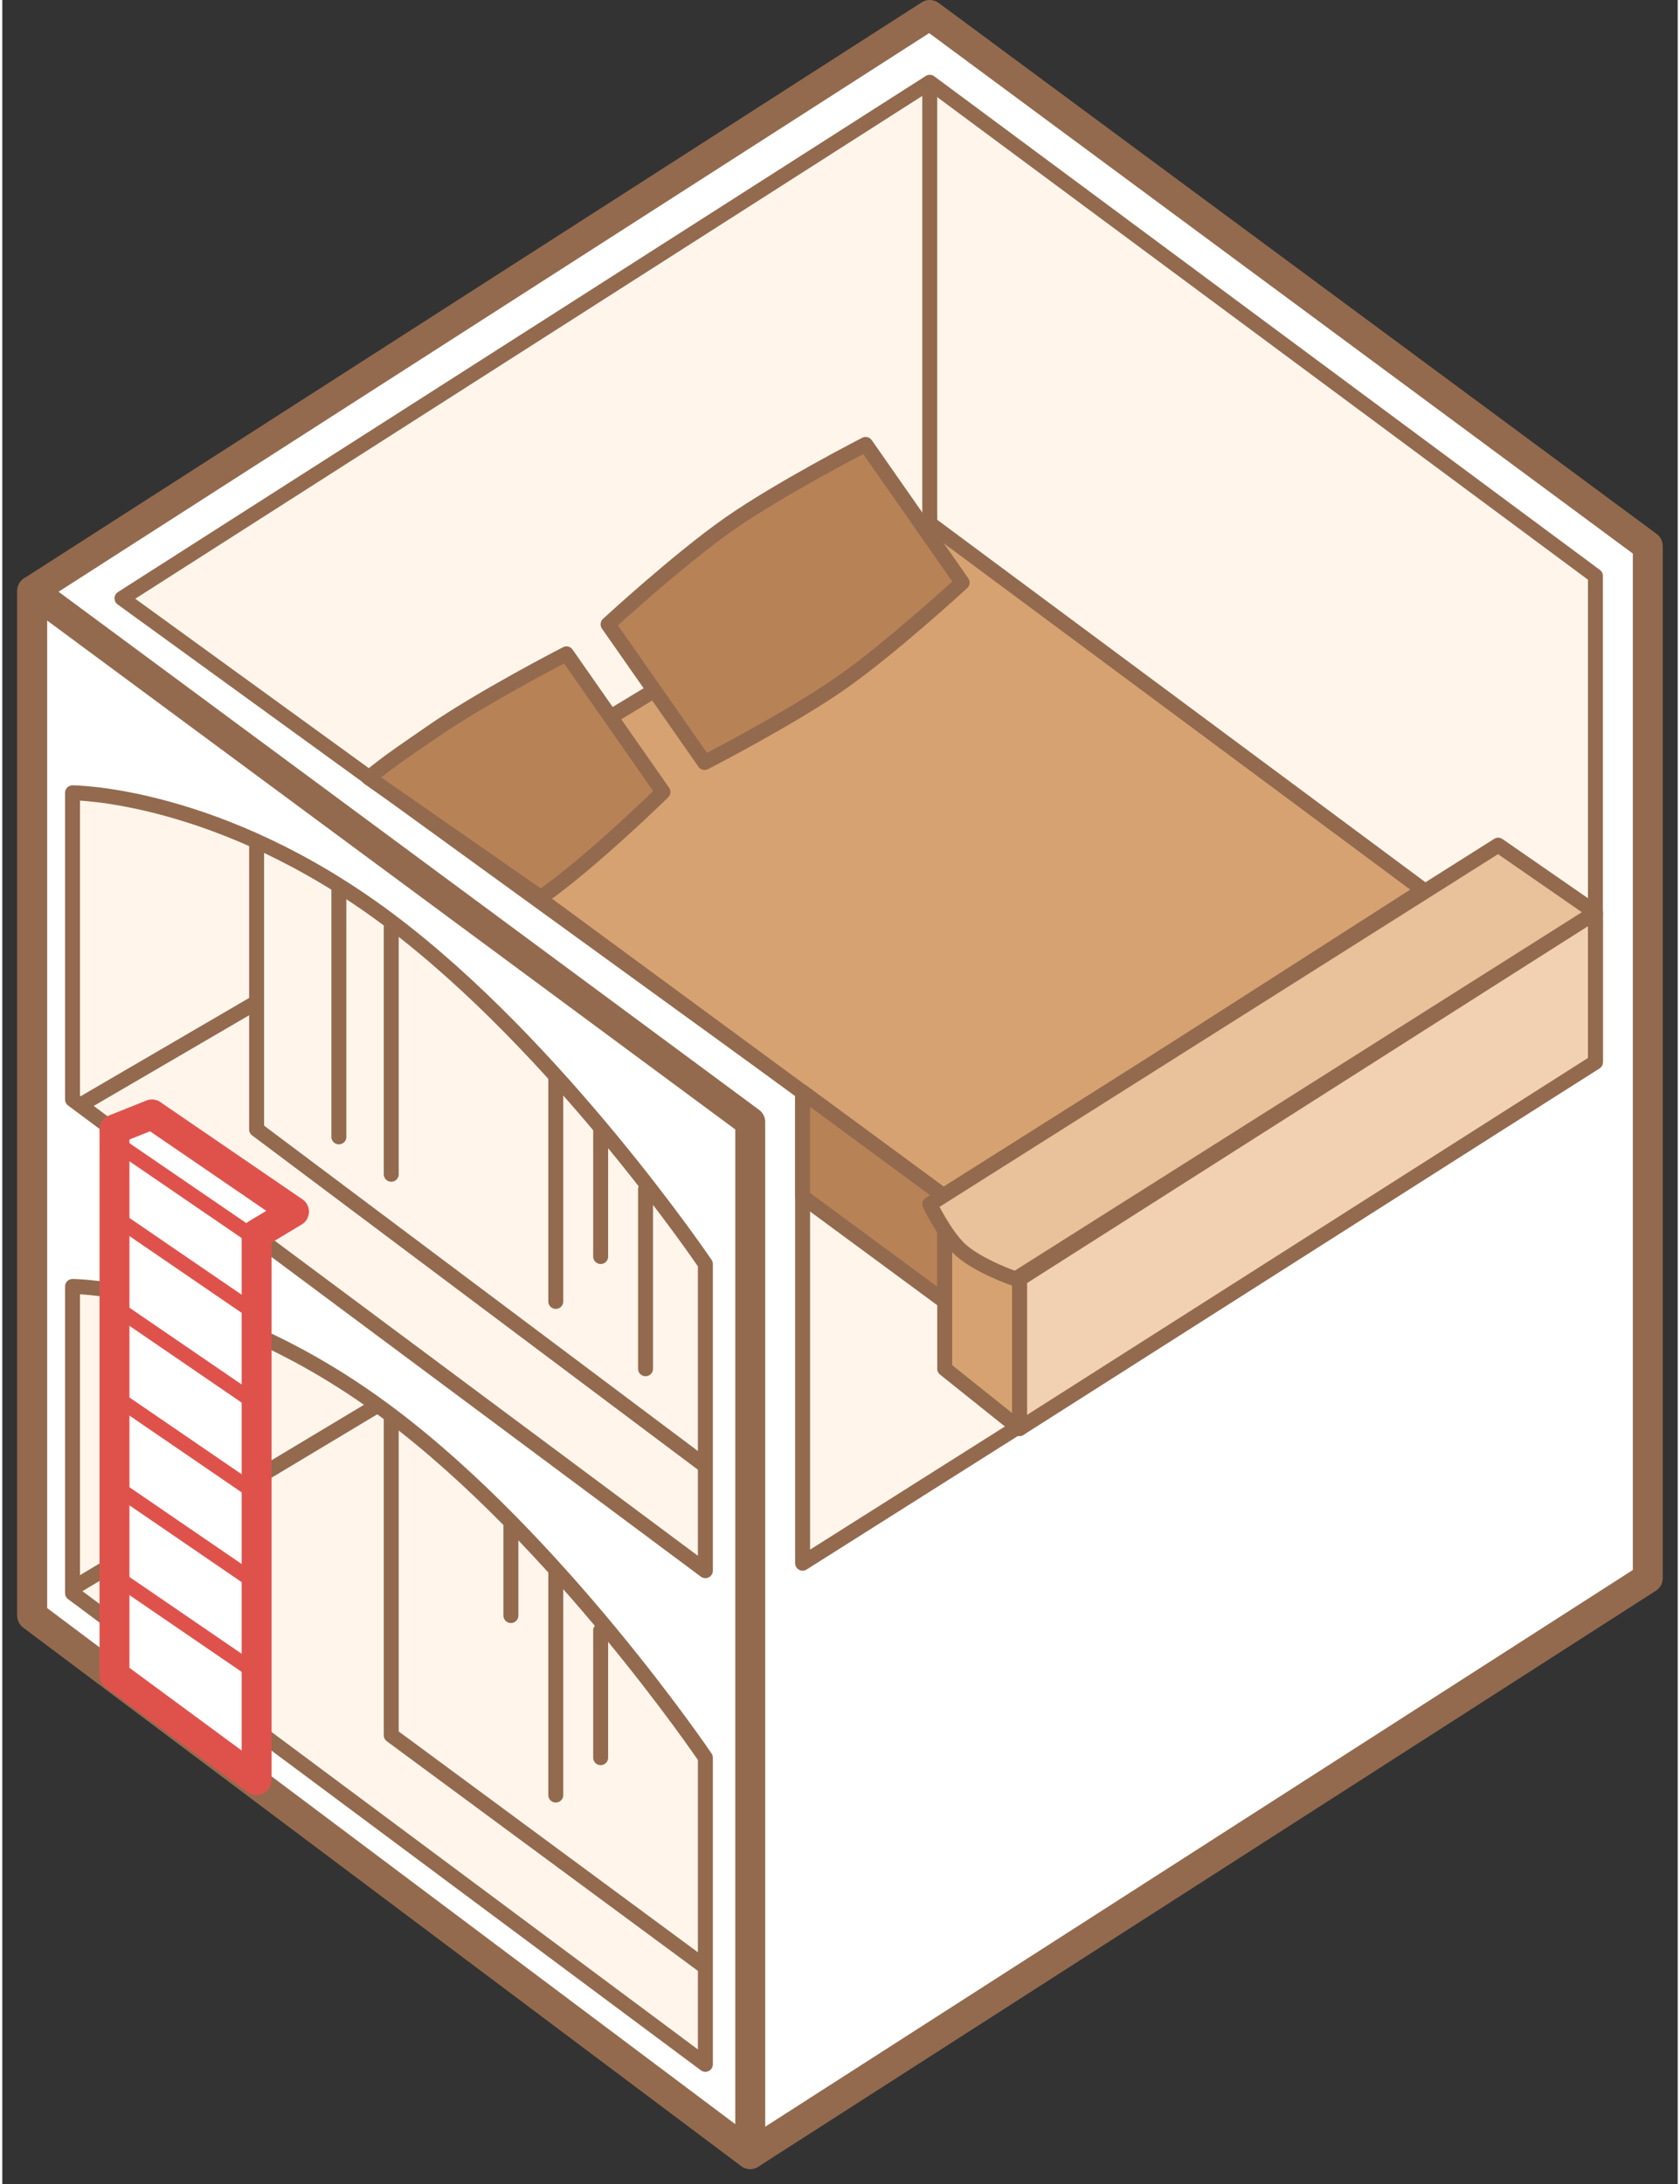 <svg width="1em" height="1.3em" class="w-full h-full z-0" viewBox="0 0 56 73" fill="none"
    xmlns="http://www.w3.org/2000/svg">
    <rect x="0" y="0" width="56" height="73" fill="#333333" stroke="none"/>
    <path d="m31 .5 24 17.75v34.5L25 72 1 54V19.75L31 .5Z" fill="#fff" stroke="#936A4E" stroke-linejoin="round"></path>
    <path d="M16 28.5 31 19" stroke="#936A4E" stroke-width=".5" stroke-linejoin="round">
    </path>
    <path d="M1 54V19.75L25 37.5V72L1 54Z" fill="#fff" stroke="#936A4E" stroke-linejoin="round"></path>
    <path
        d="M2.347 26.5v10.25L23.5 52.5V42.25S18.597 35 12.923 30.75C7.25 26.5 2.347 26.5 2.347 26.5Zm0 16.5v10.25L23.5 69V58.75s-4.903-7.25-10.577-11.5C7.25 43 2.347 43 2.347 43Z"
        fill="#FFF5EB" stroke="#936A4E" stroke-width=".5" stroke-linejoin="round"></path>
    <path d="M26.75 36.5 4 20 31 2.75l22.25 16.5V35.5l-26.5 16.75V36.5Z" fill="#FFF5EB" stroke="#936A4E"
        stroke-width=".5" stroke-linejoin="round"></path>
    <path d="M34 47.75v-5L53.25 30.5v5L34 47.75Z" fill="#F1D1B1" stroke="#936A4E" stroke-width=".5"
        stroke-linejoin="round"></path>
    <path d="m2.5 37 6-3.5M2.5 53l10-6M25 22.5l6-3.5m0-16.25V19l15.25 11.309" stroke="#936A4E" stroke-width=".5"
        stroke-linejoin="round"></path>
    <path d="m5 37.25-1.25.5V56l4.75 3.5V41.25l1.25-.75L5 37.25Z" fill="#fff" stroke="#DF524C" stroke-linejoin="round">
    </path>
    <path
        d="m3.5 40.5 4.75 3.25M3.5 38l4.75 3.25M3.5 43.5l4.75 3.25M3.5 46.5l4.75 3.25M3.5 49.5l4.75 3.25M3.5 52.5l4.75 3.25"
        stroke="#DF524C" stroke-width=".5" stroke-linejoin="round"></path>
    <path d="M8.5 28.25v9.5L23.5 49M13 47.25V58l10.5 7.75" stroke="#936A4E" stroke-width=".5" stroke-linejoin="round">
    </path>
    <path d="M11.25 29.75V38M13 31v8.25M18.5 36v7.5m0 9V60m3-20.25v6m-1.5-8V42m0 12.5v4.25M17 51v3" stroke="#936A4E"
        stroke-width=".5" stroke-linecap="round" stroke-linejoin="round">
    </path>
    <path d="m31 17.5-16.5 10 17 12.5 16-10.25L31 17.5Z" fill="#D6A271" stroke="#936A4E" stroke-width=".5"
        stroke-linejoin="round"></path>
    <path
        d="M20.248 20.868s2.367-2.182 4.056-3.361c1.688-1.18 4.552-2.652 4.552-2.652l3.226 4.618s-2.367 2.183-4.056 3.362c-1.688 1.18-4.552 2.651-4.552 2.651l-3.226-4.618Zm1.834 5.605-3.226-4.618s-2.864 1.472-4.552 2.651c-.642.449-1.383.93-2.054 1.494L18 30c1.688-1.18 4.082-3.527 4.082-3.527Z"
        fill="#B88257" stroke="#936A4E" stroke-width=".5" stroke-linecap="round" stroke-linejoin="round"></path>
    <path d="M31.5 43.5 26.75 40v-3.5L31.5 40v3.5Z" fill="#B88257" stroke="#936A4E" stroke-width=".5"
        stroke-linejoin="round"></path>
    <path d="M31.5 45.75v-4.5l2.5 1.5v5l-2.5-2Z" fill="#D6A271" stroke="#936A4E" stroke-width=".5"
        stroke-linejoin="round"></path>
    <path d="M53.25 30.5 33.87 42.75s-1.268-.431-1.87-1c-.512-.484-1-1.5-1-1.5l19-12 3.25 2.25Z" fill="#E9C19A"
        stroke="#936A4E" stroke-width=".5" stroke-linejoin="round"></path>
</svg>